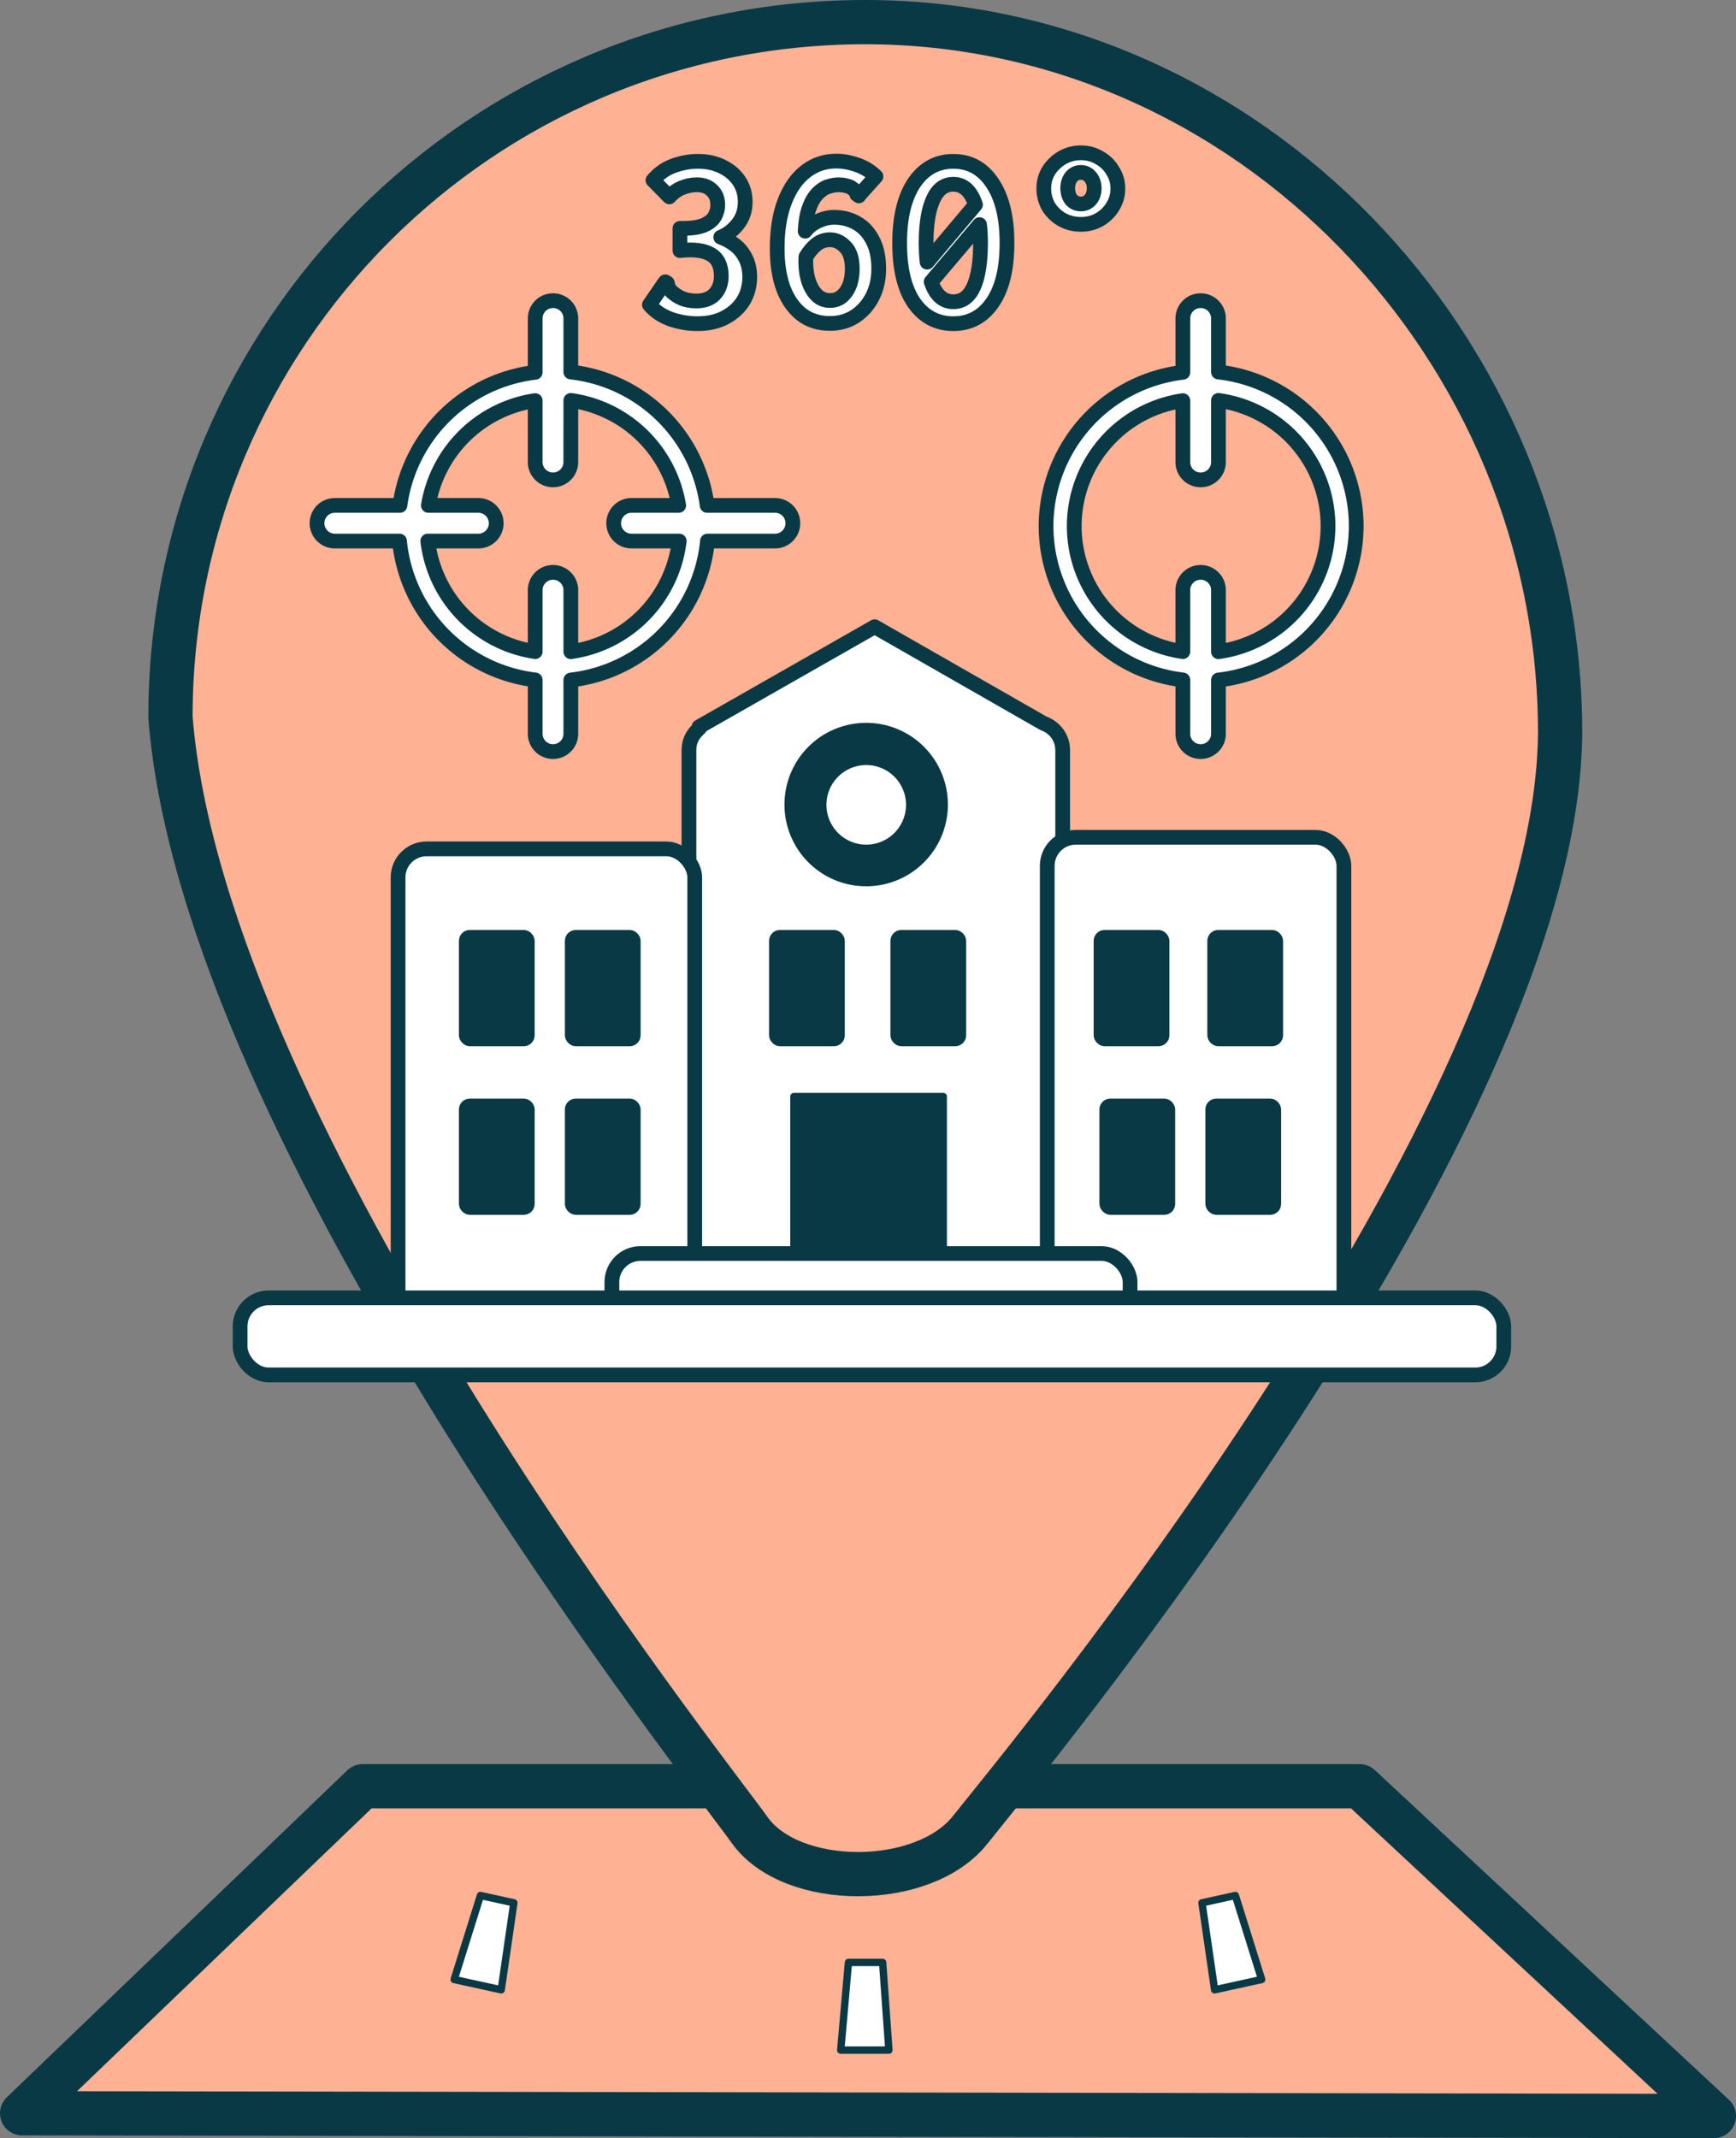 <?xml version="1.0" encoding="UTF-8" standalone="no"?>
<!-- Created with Inkscape (http://www.inkscape.org/) -->

<svg
   width="444.847"
   height="547.73"
   viewBox="0 0 117.699 144.92"
   version="1.1"
   id="svg1"
   xml:space="preserve"
   inkscape:version="1.3.2 (091e20ef0f, 2023-11-25, custom)"
   sodipodi:docname="tour.svg"
   xmlns:inkscape="http://www.inkscape.org/namespaces/inkscape"
   xmlns:sodipodi="http://sodipodi.sourceforge.net/DTD/sodipodi-0.dtd"
   xmlns="http://www.w3.org/2000/svg"
   xmlns:svg="http://www.w3.org/2000/svg"><rect x="0" y="0" width="117.699" height="144.92" fill="#808080" stroke="none"/><sodipodi:namedview
     id="namedview1"
     pagecolor="#ffffff"
     bordercolor="#000000"
     borderopacity="0.25"
     inkscape:showpageshadow="2"
     inkscape:pageopacity="0.0"
     inkscape:pagecheckerboard="0"
     inkscape:deskcolor="#d1d1d1"
     inkscape:document-units="mm"
     showguides="false"
     inkscape:zoom="0.50646226"
     inkscape:cx="-61.208905"
     inkscape:cy="426.48785"
     inkscape:window-width="1920"
     inkscape:window-height="1008"
     inkscape:window-x="0"
     inkscape:window-y="0"
     inkscape:window-maximized="1"
     inkscape:current-layer="layer2" /><defs
     id="defs1" /><g
     inkscape:groupmode="layer"
     id="layer2"
     inkscape:label="Layer 2"
     transform="translate(-199.086,-131.97)"><path
       style="fill:#feb193;stroke:#093945;stroke-width:3;stroke-linecap:round;stroke-linejoin:round;stroke-dasharray:none"
       d="m 200.586,275.205 23.088,-22.164 h 67.601 l 24.011,22.349 z"
       id="path2" /><path
       id="path1"
       style="fill:#feb193;stroke:#093945;stroke-width:3;stroke-linecap:round;stroke-linejoin:round;stroke-dasharray:none"
       d="m 257.751,133.47 c -26.017,0 -47.108,21.091 -47.108,47.108 2.22,28.355 36.413,71.407 39.259,75.418 2.846,4.011 11.803,3.992 14.961,0 3.158,-3.992 39.825,-47.968 39.997,-74.373 0,-26.017 -21.091,-48.153 -47.108,-48.153 z"
       sodipodi:nodetypes="sczzcs" /><path
       id="path7"
       style="fill:#ffffff;fill-opacity:1;stroke:#093945;stroke-width:1;stroke-linecap:round;stroke-linejoin:round;stroke-dasharray:none"
       d="m 236.58,152.349 c -0.669,0 -1.208,0.538 -1.208,1.208 v 3.648 a 10.514,10.514 0 0 0 -9.172,9.021 h -4.411 c -0.669,0 -1.208,0.538 -1.208,1.208 0,0.669 0.539,1.208 1.208,1.208 h 4.383 a 10.514,10.514 0 0 0 9.2,9.413 v 3.648 c 0,0.669 0.539,1.208 1.208,1.208 0.669,0 1.208,-0.538 1.208,-1.208 v -3.643 a 10.514,10.514 0 0 0 9.266,-9.418 h 4.578 c 0.669,0 1.208,-0.539 1.208,-1.208 0,-0.669 -0.539,-1.208 -1.208,-1.208 h -4.602 a 10.514,10.514 0 0 0 -9.242,-9.042 v -3.627 c 0,-0.669 -0.539,-1.208 -1.208,-1.208 z m 1.208,6.761 a 8.603,8.603 0 0 1 7.312,7.116 h -3.198 c -0.669,0 -1.208,0.538 -1.208,1.208 0,0.669 0.539,1.208 1.208,1.208 h 3.234 a 8.603,8.603 0 0 1 -7.348,7.499 v -4.168 c 0,-0.669 -0.539,-1.208 -1.208,-1.208 -0.669,0 -1.208,0.539 -1.208,1.208 v 4.163 a 8.603,8.603 0 0 1 -7.283,-7.494 h 3.43 c 0.669,0 1.208,-0.539 1.208,-1.208 0,-0.669 -0.539,-1.208 -1.208,-1.208 h -3.39 a 8.603,8.603 0 0 1 7.242,-7.102 v 4.163 c 0,0.669 0.539,1.208 1.208,1.208 0.669,0 1.208,-0.539 1.208,-1.208 z" /><path
       id="path11"
       style="fill:#ffffff;fill-opacity:1;stroke:#093945;stroke-width:1;stroke-linecap:round;stroke-linejoin:round;stroke-dasharray:none"
       d="m 280.489,152.349 c -0.669,0 -1.208,0.538 -1.208,1.208 v 3.648 a 10.514,10.514 0 0 0 -9.273,10.425 10.514,10.514 0 0 0 9.273,10.425 v 3.648 c 0,0.669 0.539,1.208 1.208,1.208 0.669,0 1.208,-0.538 1.208,-1.208 v -3.643 a 10.514,10.514 0 0 0 9.338,-10.429 10.514,10.514 0 0 0 -9.338,-10.446 v -3.627 c 0,-0.669 -0.539,-1.208 -1.208,-1.208 z m 1.208,6.761 a 8.603,8.603 0 0 1 7.427,8.52 8.603,8.603 0 0 1 -7.427,8.511 v -4.168 c 0,-0.669 -0.539,-1.208 -1.208,-1.208 -0.669,0 -1.208,0.539 -1.208,1.208 v 4.163 a 8.603,8.603 0 0 1 -7.363,-8.505 8.603,8.603 0 0 1 7.363,-8.506 v 4.163 c 0,0.669 0.539,1.208 1.208,1.208 0.669,0 1.208,-0.539 1.208,-1.208 z" /><g
       id="g26"><path
         id="rect4"
         style="fill:#ffffff;fill-opacity:1;stroke:#093945;stroke-width:1;stroke-linecap:round;stroke-linejoin:round;stroke-dasharray:none"
         d="m 258.387,174.45 -11.913,6.788 c 0.369,0 -0.678,0.334 -0.678,1.58 v 37.275 c 0,1.071 0.862,1.933 1.933,1.933 h 21.472 c 1.071,0 1.933,-0.862 1.933,-1.933 v -37.275 c 0,-0.844 -0.539,-1.551 -1.29,-1.815 z"
         sodipodi:nodetypes="ccsssssscc" /><rect
         style="fill:#ffffff;fill-opacity:1;stroke:#093945;stroke-width:1;stroke-linecap:round;stroke-linejoin:round;stroke-dasharray:none"
         id="rect3"
         width="20.113"
         height="32.39"
         x="226.075"
         y="189.506"
         ry="1.933" /><rect
         style="fill:#ffffff;fill-opacity:1;stroke:#093945;stroke-width:1;stroke-linecap:round;stroke-linejoin:round;stroke-dasharray:none"
         id="rect5"
         width="20.113"
         height="33.696"
         x="270.088"
         y="188.722"
         ry="1.933" /><rect
         style="fill:#093945;fill-opacity:1;stroke:#093945;stroke-width:0.5;stroke-linecap:round;stroke-linejoin:round;stroke-dasharray:none"
         id="rect25"
         width="10.122"
         height="11.95"
         x="252.914"
         y="206.288"
         ry="0" /><rect
         style="fill:#ffffff;fill-opacity:1;stroke:#093945;stroke-width:1;stroke-linecap:round;stroke-linejoin:round;stroke-dasharray:none"
         id="rect2"
         width="35.132"
         height="6.4"
         x="240.572"
         y="216.933"
         ry="1.933" /><rect
         style="fill:#ffffff;fill-opacity:1;stroke:#093945;stroke-width:1;stroke-linecap:round;stroke-linejoin:round;stroke-dasharray:none"
         id="rect6"
         width="85.676"
         height="5.224"
         x="215.365"
         y="219.937"
         ry="1.933" /><rect
         style="fill:#093945;fill-opacity:1;stroke:#093945;stroke-width:0.5;stroke-linecap:round;stroke-linejoin:round;stroke-dasharray:none"
         id="rect15"
         width="4.636"
         height="7.379"
         x="230.45"
         y="195.252"
         ry="0.49" /><rect
         style="fill:#093945;fill-opacity:1;stroke:#093945;stroke-width:0.5;stroke-linecap:round;stroke-linejoin:round;stroke-dasharray:none"
         id="rect16"
         width="4.636"
         height="7.379"
         x="237.633"
         y="195.252"
         ry="0.49" /><rect
         style="fill:#093945;fill-opacity:1;stroke:#093945;stroke-width:0.5;stroke-linecap:round;stroke-linejoin:round;stroke-dasharray:none"
         id="rect17"
         width="4.636"
         height="7.379"
         x="237.633"
         y="206.68"
         ry="0.49" /><rect
         style="fill:#093945;fill-opacity:1;stroke:#093945;stroke-width:0.5;stroke-linecap:round;stroke-linejoin:round;stroke-dasharray:none"
         id="rect18"
         width="4.636"
         height="7.379"
         x="230.45"
         y="206.68"
         ry="0.49" /><rect
         style="fill:#093945;fill-opacity:1;stroke:#093945;stroke-width:0.5;stroke-linecap:round;stroke-linejoin:round;stroke-dasharray:none"
         id="rect19"
         width="4.636"
         height="7.379"
         x="251.477"
         y="195.252"
         ry="0.49" /><rect
         style="fill:#093945;fill-opacity:1;stroke:#093945;stroke-width:0.5;stroke-linecap:round;stroke-linejoin:round;stroke-dasharray:none"
         id="rect20"
         width="4.636"
         height="7.379"
         x="259.705"
         y="195.252"
         ry="0.49" /><rect
         style="fill:#093945;fill-opacity:1;stroke:#093945;stroke-width:0.5;stroke-linecap:round;stroke-linejoin:round;stroke-dasharray:none"
         id="rect21"
         width="4.636"
         height="7.379"
         x="273.484"
         y="195.252"
         ry="0.49" /><rect
         style="fill:#093945;fill-opacity:1;stroke:#093945;stroke-width:0.5;stroke-linecap:round;stroke-linejoin:round;stroke-dasharray:none"
         id="rect22"
         width="4.636"
         height="7.379"
         x="281.19"
         y="195.252"
         ry="0.49" /><rect
         style="fill:#093945;fill-opacity:1;stroke:#093945;stroke-width:0.5;stroke-linecap:round;stroke-linejoin:round;stroke-dasharray:none"
         id="rect23"
         width="4.636"
         height="7.379"
         x="281.059"
         y="206.68"
         ry="0.49" /><rect
         style="fill:#093945;fill-opacity:1;stroke:#093945;stroke-width:0.5;stroke-linecap:round;stroke-linejoin:round;stroke-dasharray:none"
         id="rect24"
         width="4.636"
         height="7.379"
         x="273.876"
         y="206.68"
         ry="0.49" /><path
         id="path25"
         style="fill:#093945;fill-opacity:1;stroke:#093945;stroke-width:0.5;stroke-linecap:round;stroke-linejoin:round;stroke-dasharray:none"
         d="m 257.812,181.213 a 5.289,5.289 0 0 0 -5.29,5.289 5.289,5.289 0 0 0 5.29,5.29 5.289,5.289 0 0 0 5.29,-5.29 5.289,5.289 0 0 0 -5.29,-5.289 z m 0.004,2.362 a 2.947,2.947 0 0 1 2.947,2.947 2.947,2.947 0 0 1 -2.947,2.947 2.947,2.947 0 0 1 -2.947,-2.947 2.947,2.947 0 0 1 2.947,-2.947 z" /></g><path
       style="fill:#ffffff;fill-opacity:1;stroke:#093945;stroke-width:0.5;stroke-linecap:round;stroke-linejoin:round;stroke-dasharray:none"
       d="m 256.087,270.923 h 3.265 l -0.424,-5.942 h -2.318 z"
       id="path26"
       sodipodi:nodetypes="ccccc" /><path
       style="fill:#ffffff;fill-opacity:1;stroke:#093945;stroke-width:0.5;stroke-linecap:round;stroke-linejoin:round;stroke-dasharray:none"
       d="m 229.878,266.138 3.189,0.699 0.858,-5.895 -2.264,-0.497 z"
       id="path27"
       sodipodi:nodetypes="ccccc" /><path
       style="fill:#ffffff;fill-opacity:1;stroke:#093945;stroke-width:0.5;stroke-linecap:round;stroke-linejoin:round;stroke-dasharray:none"
       d="m 284.626,266.138 -3.189,0.699 -0.858,-5.895 2.264,-0.497 z"
       id="path29"
       sodipodi:nodetypes="ccccc" /><path
       d="m 246.38,153.908 q -0.94,0 -1.828,-0.308 -0.888,-0.325 -1.435,-0.974 l 0.974,-1.418 0.103,-0.137 0.137,0.085 q 0.034,0.137 0.068,0.273 0.051,0.137 0.256,0.342 0.308,0.273 0.718,0.444 0.41,0.154 0.923,0.154 0.82,0 1.247,-0.461 0.444,-0.478 0.444,-1.23 0,-1.059 -0.718,-1.469 -0.7,-0.41 -2.084,-0.256 v -1.503 q 1.008,0.017 1.555,-0.188 0.564,-0.222 0.786,-0.598 0.222,-0.376 0.222,-0.803 0,-0.632 -0.393,-0.991 -0.376,-0.376 -1.025,-0.376 -0.513,0 -1.008,0.205 -0.478,0.188 -0.854,0.615 l -1.111,-1.128 q 0.598,-0.7 1.418,-0.991 0.82,-0.29 1.623,-0.29 0.94,0 1.657,0.359 0.735,0.359 1.145,0.974 0.41,0.615 0.41,1.418 0,0.888 -0.513,1.521 -0.495,0.615 -1.145,0.871 0.495,0.171 0.94,0.513 0.461,0.342 0.735,0.888 0.29,0.547 0.29,1.298 0,0.888 -0.427,1.606 -0.427,0.7 -1.23,1.128 -0.786,0.427 -1.879,0.427 z m 8.969,-0.017 q -1.145,0 -1.948,-0.632 -0.786,-0.632 -1.213,-1.76 -0.41,-1.145 -0.41,-2.682 0,-1.879 0.513,-3.195 0.513,-1.333 1.418,-2.033 0.905,-0.7 2.067,-0.7 0.7,0 1.418,0.256 0.718,0.239 1.281,0.786 l -1.059,1.179 -0.103,0.137 -0.137,-0.103 q 0,-0.154 -0.102,-0.239 -0.085,-0.085 -0.308,-0.239 -0.376,-0.171 -0.82,-0.171 -0.325,0 -0.7,0.12 -0.359,0.103 -0.7,0.444 -0.342,0.325 -0.581,0.957 -0.239,0.615 -0.29,1.623 0.342,-0.444 0.871,-0.683 0.547,-0.256 1.093,-0.256 0.854,0 1.538,0.393 0.683,0.393 1.076,1.162 0.41,0.769 0.41,1.931 0,1.059 -0.427,1.896 -0.427,0.837 -1.179,1.333 -0.752,0.478 -1.708,0.478 z m 0.034,-1.555 q 0.649,0 1.059,-0.581 0.427,-0.598 0.427,-1.572 0,-1.008 -0.478,-1.486 -0.461,-0.478 -1.025,-0.478 -0.53,0 -0.94,0.325 -0.393,0.325 -0.7,0.837 -0.068,1.298 0.393,2.136 0.461,0.837 1.264,0.82 z m 8.337,1.572 q -1.674,0 -2.665,-1.418 -0.974,-1.418 -0.974,-4.049 0,-2.597 0.974,-4.066 0.991,-1.469 2.665,-1.469 1.674,0 2.648,1.469 0.991,1.469 0.991,4.066 0,2.631 -0.991,4.049 -0.974,1.418 -2.648,1.418 z m -1.845,-5.467 q 0,0.7 0.068,1.298 l 3.28,-3.895 q -0.461,-1.384 -1.503,-1.384 -0.923,0 -1.384,1.059 -0.461,1.042 -0.461,2.921 z m 1.845,3.981 q 0.923,0 1.384,-1.025 0.461,-1.042 0.461,-2.956 0,-0.666 -0.068,-1.247 l -3.28,3.878 q 0.461,1.35 1.503,1.35 z m 8.645,-5.245 q -0.7,0 -1.281,-0.325 -0.564,-0.325 -0.905,-0.871 -0.325,-0.564 -0.325,-1.23 0,-0.683 0.342,-1.23 0.359,-0.547 0.923,-0.871 0.581,-0.325 1.247,-0.325 0.7,0 1.264,0.342 0.581,0.325 0.905,0.888 0.342,0.547 0.342,1.196 0,0.649 -0.342,1.213 -0.325,0.547 -0.905,0.888 -0.564,0.325 -1.264,0.325 z m 0,-1.384 q 0.393,0 0.649,-0.29 0.256,-0.308 0.256,-0.769 0,-0.461 -0.256,-0.769 -0.256,-0.308 -0.649,-0.308 -0.393,0 -0.649,0.308 -0.239,0.308 -0.239,0.769 0,0.461 0.239,0.769 0.256,0.29 0.649,0.29 z"
       id="text29"
       style="font-weight:bold;font-size:17.085px;font-family:Inconsolata;-inkscape-font-specification:'Inconsolata Bold';fill:#ffffff;stroke:#093945;stroke-linecap:round;stroke-linejoin:round"
       aria-label="360°" /></g></svg>
